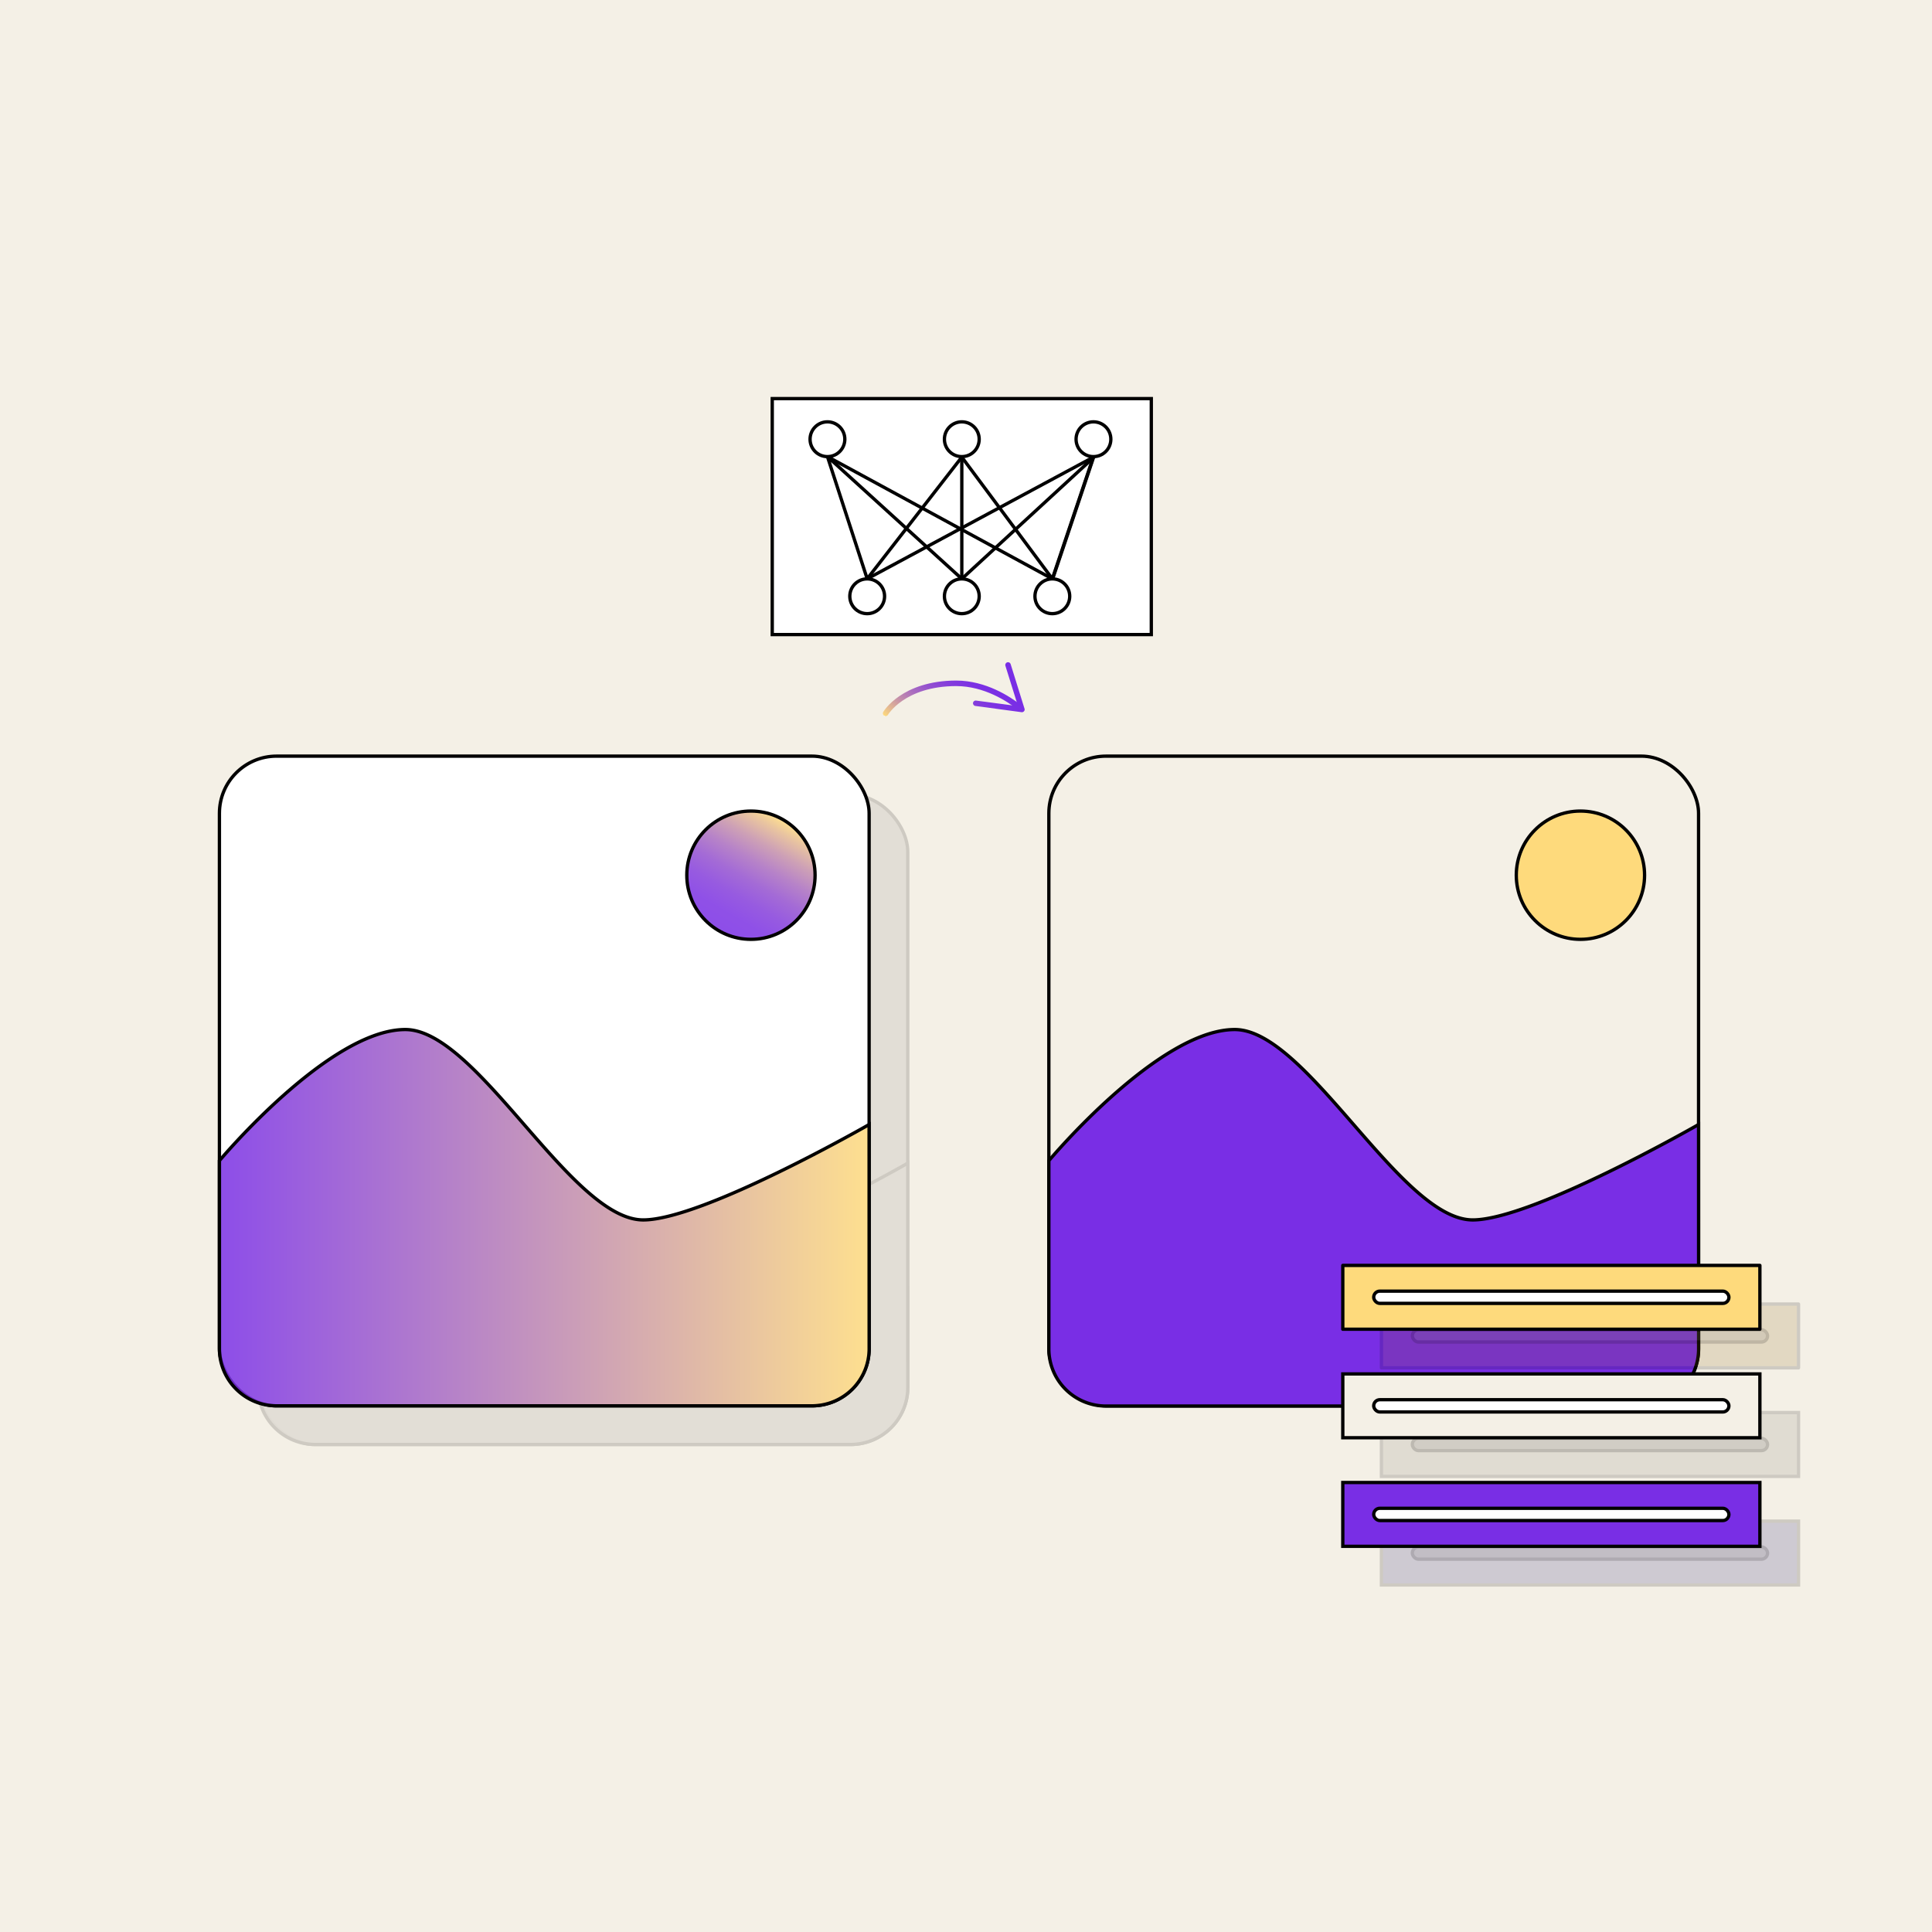 <svg xmlns="http://www.w3.org/2000/svg" xmlns:xlink="http://www.w3.org/1999/xlink" viewBox="0 0 350 350"><defs><style>.cls-1{isolation:isolate;}.cls-10,.cls-2{fill:#f4f0e6;}.cls-3{opacity:0.16;mix-blend-mode:multiply;}.cls-20,.cls-4,.cls-5{fill:gray;}.cls-10,.cls-11,.cls-12,.cls-14,.cls-18,.cls-24,.cls-4,.cls-6,.cls-7{stroke:#000;stroke-width:0.6px;}.cls-11,.cls-18,.cls-22,.cls-4,.cls-6,.cls-7{stroke-linecap:round;}.cls-11,.cls-18,.cls-4,.cls-7{stroke-linejoin:round;}.cls-5,.cls-8,.cls-9{opacity:0.85;}.cls-14,.cls-18,.cls-22,.cls-6{fill:none;}.cls-10,.cls-12,.cls-14,.cls-22,.cls-24,.cls-6{stroke-miterlimit:10;}.cls-21,.cls-24,.cls-7{fill:#fff;}.cls-8{fill:url(#linear-gradient);}.cls-9{fill:url(#linear-gradient-2);}.cls-11,.cls-19{fill:#feda7c;}.cls-12,.cls-15{fill:#792ee5;}.cls-13{fill:#006;}.cls-16{fill:#757167;}.cls-17{fill:#7f5a00;}.cls-22{stroke:url(#linear-gradient-3);}.cls-23{fill:url(#linear-gradient-4);}</style><linearGradient id="linear-gradient" x1="141.85" y1="148.49" x2="130.23" y2="168.62" gradientUnits="userSpaceOnUse"><stop offset="0" stop-color="#fff"/><stop offset="0" stop-color="#fffbf2"/><stop offset="0" stop-color="#fff2d3"/><stop offset="0" stop-color="#feebb7"/><stop offset="0" stop-color="#fee5a1"/><stop offset="0" stop-color="#fee090"/><stop offset="0" stop-color="#fedc85"/><stop offset="0" stop-color="#fedb7e"/><stop offset="0" stop-color="#feda7c"/><stop offset="0.09" stop-color="#e6bb8f"/><stop offset="0.24" stop-color="#c590a9"/><stop offset="0.39" stop-color="#aa6dbf"/><stop offset="0.54" stop-color="#9451cf"/><stop offset="0.69" stop-color="#853edb"/><stop offset="0.84" stop-color="#7c32e3"/><stop offset="1" stop-color="#792ee5"/></linearGradient><linearGradient id="linear-gradient-2" x1="157.45" y1="220.57" x2="39.75" y2="220.57" gradientUnits="userSpaceOnUse"><stop offset="0" stop-color="#fff"/><stop offset="0" stop-color="#fffbf2"/><stop offset="0" stop-color="#fff2d3"/><stop offset="0" stop-color="#feebb7"/><stop offset="0" stop-color="#fee5a1"/><stop offset="0" stop-color="#fee090"/><stop offset="0" stop-color="#fedc85"/><stop offset="0" stop-color="#fedb7e"/><stop offset="0" stop-color="#feda7c"/><stop offset="0.03" stop-color="#fad57f"/><stop offset="1" stop-color="#792ee5"/></linearGradient><linearGradient id="linear-gradient-3" x1="167.19" y1="135.28" x2="177.82" y2="122.02" xlink:href="#linear-gradient"/><linearGradient id="linear-gradient-4" x1="172" y1="139.14" x2="182.63" y2="125.88" xlink:href="#linear-gradient"/></defs><g class="cls-1"><g id="Layer_2" data-name="Layer 2"><g id="boundary_boxes" data-name="boundary boxes"><rect class="cls-2" width="350" height="350"/></g><g id="semantic_segmentation" data-name="semantic segmentation"><g class="cls-3"><rect class="cls-4" x="46.75" y="143.98" width="117.7" height="117.7" rx="10.36"/><circle class="cls-5" cx="143.04" cy="165.55" r="11.62"/><circle class="cls-6" cx="143.04" cy="165.55" r="11.62"/><path class="cls-5" d="M164.45,210.72S134.31,228,123.53,228c-13.09,0-30-34.47-43.1-34.49-13.81,0-33.68,23.76-33.68,23.76v34.1A10.35,10.35,0,0,0,57.1,261.68h97a10.35,10.35,0,0,0,10.36-10.35Z"/><path class="cls-6" d="M164.45,210.72S134.31,228,123.53,228c-13.09,0-30-34.47-43.1-34.49-13.81,0-33.68,23.76-33.68,23.76v34.1A10.35,10.35,0,0,0,57.1,261.68h97a10.35,10.35,0,0,0,10.36-10.35Z"/></g><rect class="cls-7" x="39.75" y="136.98" width="117.7" height="117.7" rx="10.36"/><circle class="cls-8" cx="136.04" cy="158.55" r="11.62"/><circle class="cls-6" cx="136.04" cy="158.55" r="11.62"/><path class="cls-9" d="M157.45,203.72S127.31,221,116.53,221c-13.09,0-30-34.47-43.1-34.49-13.81,0-33.68,23.76-33.68,23.76v34.1A10.35,10.35,0,0,0,50.1,254.68h97a10.35,10.35,0,0,0,10.36-10.35Z"/><path class="cls-6" d="M157.45,203.72S127.31,221,116.53,221c-13.09,0-30-34.47-43.1-34.49-13.81,0-33.68,23.76-33.68,23.76v34.1A10.35,10.35,0,0,0,50.1,254.68h97a10.35,10.35,0,0,0,10.36-10.35Z"/><rect class="cls-10" x="190.01" y="136.98" width="117.7" height="117.7" rx="10.36"/><circle class="cls-11" cx="286.31" cy="158.55" r="11.62"/><path class="cls-12" d="M307.71,203.72S277.57,221,266.8,221c-13.09,0-30-34.47-43.11-34.49-13.81,0-33.68,23.76-33.68,23.76v34.1a10.35,10.35,0,0,0,10.36,10.35h97a10.35,10.35,0,0,0,10.35-10.35Z"/><g class="cls-3"><rect class="cls-13" x="250.26" y="275.57" width="75.56" height="11.56"/><rect class="cls-14" x="250.26" y="275.57" width="75.56" height="11.56"/></g><rect class="cls-15" x="243.26" y="268.57" width="75.56" height="11.56"/><rect class="cls-14" x="243.26" y="268.57" width="75.56" height="11.56"/><g class="cls-3"><rect class="cls-16" x="250.26" y="255.9" width="75.56" height="11.56"/><rect class="cls-14" x="250.26" y="255.9" width="75.56" height="11.56"/></g><rect class="cls-2" x="243.26" y="248.9" width="75.56" height="11.56"/><rect class="cls-14" x="243.26" y="248.9" width="75.56" height="11.56"/><g class="cls-3"><rect class="cls-17" x="250.26" y="236.24" width="75.56" height="11.56"/><rect class="cls-18" x="250.26" y="236.24" width="75.56" height="11.56"/></g><rect class="cls-19" x="243.26" y="229.24" width="75.56" height="11.56"/><rect class="cls-18" x="243.26" y="229.24" width="75.56" height="11.56"/><g class="cls-3"><rect class="cls-20" x="255.86" y="280.24" width="64.35" height="2.22" rx="1.11"/><rect class="cls-18" x="255.86" y="280.24" width="64.35" height="2.22" rx="1.11"/></g><rect class="cls-21" x="248.86" y="273.24" width="64.35" height="2.22" rx="1.11"/><rect class="cls-18" x="248.86" y="273.24" width="64.35" height="2.22" rx="1.11"/><g class="cls-3"><rect class="cls-20" x="255.86" y="260.57" width="64.35" height="2.22" rx="1.11"/><rect class="cls-18" x="255.86" y="260.57" width="64.35" height="2.22" rx="1.11"/></g><rect class="cls-21" x="248.86" y="253.57" width="64.35" height="2.22" rx="1.11"/><rect class="cls-18" x="248.86" y="253.57" width="64.35" height="2.22" rx="1.11"/><g class="cls-3"><rect class="cls-20" x="255.86" y="240.9" width="64.35" height="2.22" rx="1.11"/><rect class="cls-18" x="255.86" y="240.9" width="64.35" height="2.22" rx="1.11"/></g><rect class="cls-21" x="248.86" y="233.9" width="64.35" height="2.22" rx="1.11"/><rect class="cls-18" x="248.86" y="233.9" width="64.35" height="2.22" rx="1.11"/><path class="cls-22" d="M160.44,129.23s3.15-5.42,12.77-5.44c5.27,0,9.58,2.88,11.39,4.3"/><path class="cls-23" d="M176.27,127.35a.5.5,0,0,1,.57-.43l7.58,1-2.28-7.3a.51.51,0,0,1,.33-.63.5.5,0,0,1,.62.33l2.51,8.06a.47.47,0,0,1-.09.47.51.51,0,0,1-.45.17l-8.36-1.13a.44.44,0,0,1-.25-.11A.51.51,0,0,1,176.27,127.35Z"/><g id="transformers_and_multi-head" data-name="transformers and multi-head"><rect class="cls-24" x="139.9" y="72.21" width="68.67" height="42.75"/><line class="cls-18" x1="190.64" y1="104.86" x2="198.09" y2="82.72"/><line class="cls-18" x1="174.24" y1="82.81" x2="190.64" y2="104.86"/><line class="cls-18" x1="174.24" y1="104.86" x2="174.24" y2="82.72"/><polyline class="cls-18" points="157.1 104.86 149.9 82.72 174.24 104.86"/><line class="cls-18" x1="149.9" y1="82.72" x2="190.64" y2="104.86"/><line class="cls-18" x1="174.24" y1="82.81" x2="157.1" y2="104.86"/><polyline class="cls-18" points="190.64 105.05 198.09 82.9 174.24 104.86"/><line class="cls-18" x1="198.09" y1="82.81" x2="157.1" y2="104.86"/><circle class="cls-24" cx="149.9" cy="79.57" r="3.15"/><circle class="cls-24" cx="174.24" cy="79.57" r="3.15"/><circle class="cls-24" cx="198.09" cy="79.57" r="3.15"/><circle class="cls-24" cx="157.1" cy="108.02" r="3.15"/><circle class="cls-24" cx="174.24" cy="108.02" r="3.15"/><circle class="cls-24" cx="190.64" cy="108.02" r="3.15"/></g></g></g></g></svg>
